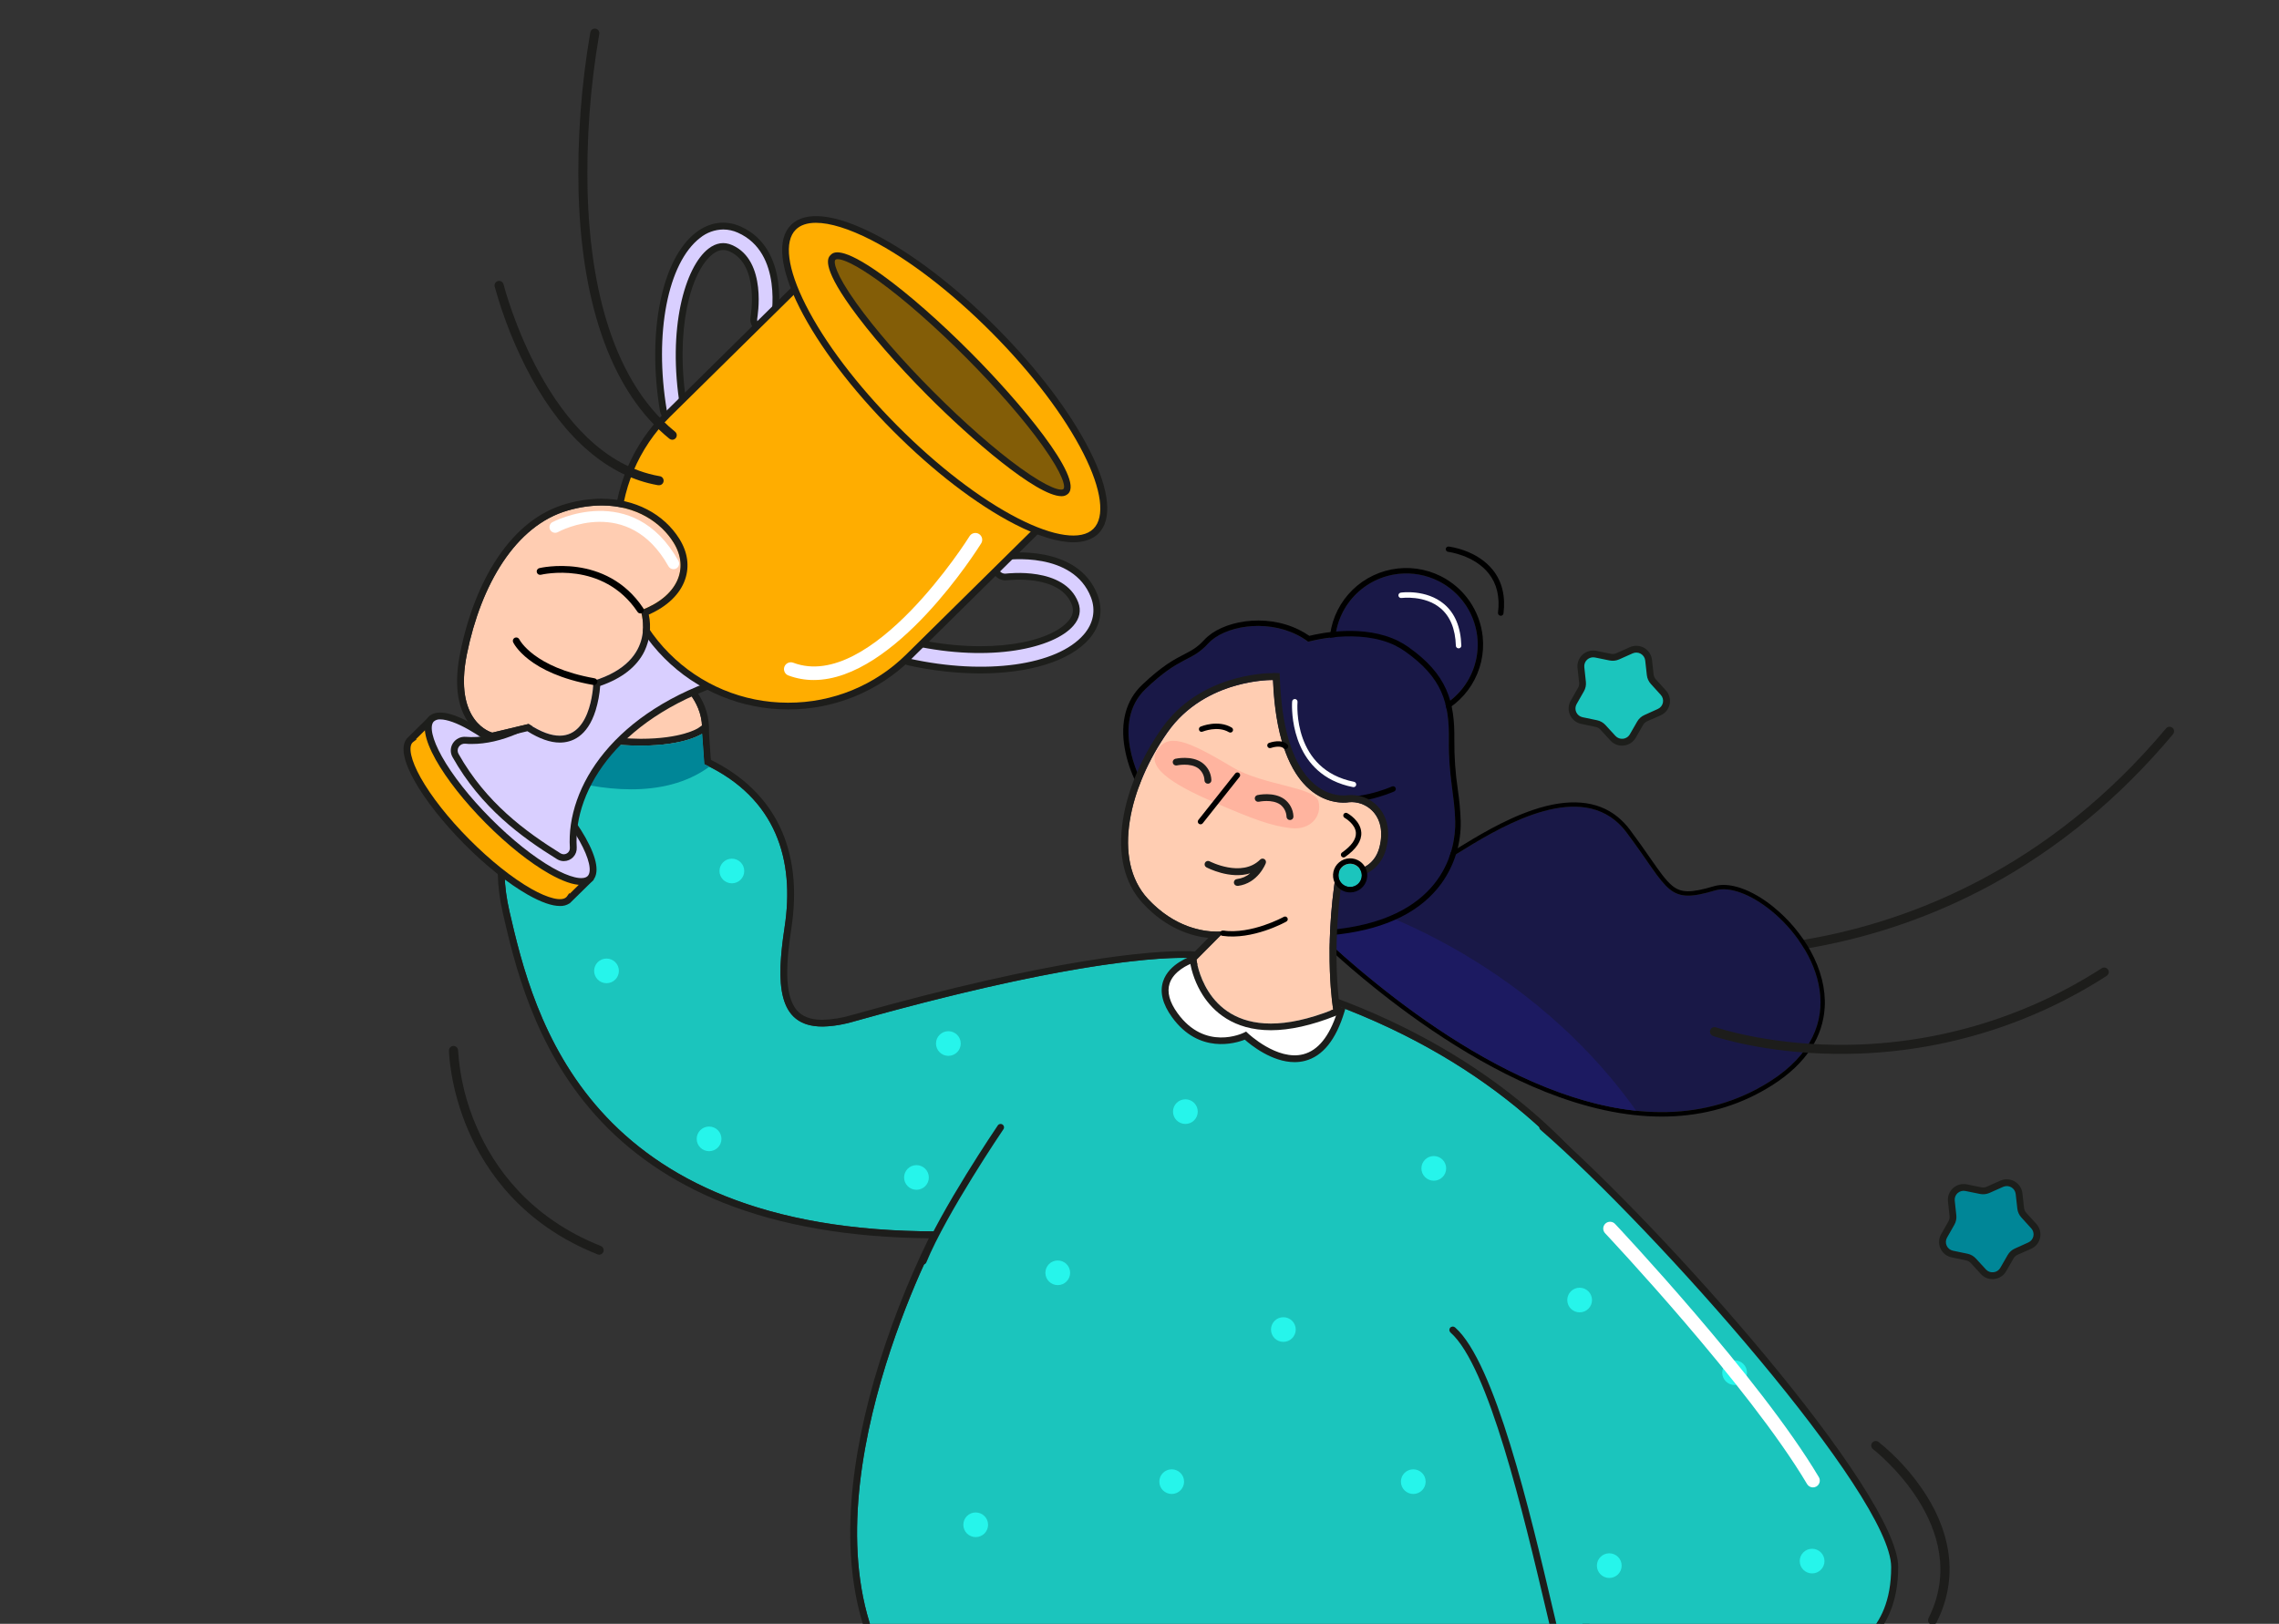 <svg width="275" height="196" viewBox="0 0 275 196" fill="none" xmlns="http://www.w3.org/2000/svg">
<rect x="0" y="0" width="275" height="196" fill="#333333" stroke="none"/>
<g clip-path="url(#clip0_11140_1675)">
<path d="M205.926 115.511C200.294 115.511 196.765 114.829 196.71 114.818C196.637 114.806 196.567 114.78 196.504 114.741C196.441 114.702 196.387 114.65 196.345 114.59C196.303 114.529 196.273 114.461 196.258 114.389C196.243 114.316 196.242 114.242 196.257 114.169C196.271 114.097 196.3 114.028 196.342 113.967C196.384 113.906 196.437 113.854 196.5 113.815C196.562 113.775 196.632 113.748 196.705 113.736C196.778 113.724 196.853 113.726 196.925 113.744C197.016 113.763 206.261 115.538 218.773 113.239C230.304 111.121 247.057 105.006 261.382 87.903C261.477 87.797 261.61 87.732 261.752 87.722C261.894 87.712 262.034 87.757 262.143 87.848C262.253 87.939 262.323 88.068 262.338 88.209C262.353 88.35 262.313 88.492 262.226 88.604C255.805 96.276 248.363 102.425 240.116 106.888C233.491 110.466 226.338 112.977 218.925 114.327C214.636 115.111 210.286 115.507 205.926 115.511Z" fill="#1D1D1B"/>
<path d="M82.226 82.674C82.226 82.674 84.976 84.866 84.701 88.428C84.426 91.99 72.326 90.072 72.326 90.072L82.226 82.674Z" fill="#FFCDB2"/>
<path d="M82.226 82.674C82.226 82.674 84.976 84.866 84.701 88.428C84.569 90.143 81.695 90.587 78.75 90.587C76.599 90.562 74.453 90.39 72.326 90.072L82.226 82.674ZM82.242 81.636L81.731 82.017L71.831 89.415L70.272 90.579L72.197 90.883C74.366 91.21 76.556 91.386 78.75 91.409C80.37 91.409 85.297 91.409 85.523 88.491C85.828 84.54 82.867 82.132 82.74 82.033L82.242 81.636Z" fill="#1D1D1B"/>
<path d="M67.743 88.861L67.353 93.618C67.353 93.618 58.553 97.404 61.482 110.033C64.41 122.662 70.727 148.804 113.418 148.629C113.418 148.629 96.784 179.717 106.425 199.672C130.949 211.136 157.212 217.849 185.212 219.811C185.212 219.811 192.032 196.811 192.087 185.835C192.142 174.859 204.086 183.643 205.034 175.541C205.983 167.439 199.237 135.419 160.737 121.171C160.737 121.171 152.014 127.566 144.512 115.691C144.512 115.691 134.887 114.321 103.067 123.284C93.835 125.884 93.442 119.965 94.677 111.899C95.912 103.832 93.698 96.33 84.989 92.242L84.728 88.56C84.728 88.56 80.52 91.596 67.743 88.861Z" fill="#1BC5BD"/>
<path d="M84.728 88.56L84.99 92.242C93.699 96.33 95.907 103.833 94.678 111.899C93.649 118.656 93.751 123.906 99.237 123.906C100.537 123.874 101.825 123.664 103.068 123.284C127.441 116.434 138.79 115.612 142.77 115.612C143.352 115.601 143.934 115.626 144.513 115.686C148.124 121.404 152.018 122.887 155.087 122.887C157.098 122.872 159.062 122.274 160.738 121.166C199.238 135.414 205.984 167.447 205.035 175.536C204.086 183.624 192.143 174.853 192.088 185.83C192.033 196.806 185.213 219.806 185.213 219.806C157.194 217.891 130.932 211.18 106.426 199.672C96.784 179.717 113.419 148.629 113.419 148.629H112.993C70.689 148.629 64.389 122.618 61.483 110.033C58.565 97.404 67.354 93.618 67.354 93.618L67.744 88.861C71.713 89.711 74.85 90.004 77.295 90.004C82.726 90.004 84.72 88.56 84.72 88.56H84.728ZM85.438 87.025L84.25 87.88C84.181 87.927 82.242 89.174 77.295 89.174C74.138 89.125 70.996 88.748 67.918 88.05L66.999 87.853L66.922 88.787L66.57 93.086C65.025 93.962 63.689 95.162 62.654 96.602C60.883 99.043 59.101 103.389 60.677 110.211C62.052 116.209 64.384 126.251 71.85 134.597C75.901 139.137 81.073 142.68 87.201 145.146C94.141 147.925 102.51 149.374 112.08 149.462C109.413 154.929 107.216 160.612 105.513 166.45C103.78 172.478 102.809 178.13 102.625 183.257C102.397 189.718 103.425 195.365 105.683 200.037L105.81 200.311L106.085 200.437C118.371 206.178 131.168 210.764 144.31 214.137C157.699 217.538 171.372 219.712 185.158 220.631L185.818 220.677L186.005 220.044C186.28 219.102 192.858 196.809 192.913 185.838C192.938 180.701 195.611 180.561 198.996 180.385C201.82 180.237 205.338 180.057 205.855 175.637C206.355 171.36 204.782 161.068 198.391 150.248C194.727 144.076 190.056 138.555 184.57 133.912C177.948 128.276 170.025 123.728 161.024 120.399L160.609 120.242L160.249 120.516C158.713 121.518 156.922 122.06 155.087 122.078C151.391 122.078 148.069 119.785 145.212 115.261L145.008 114.941L144.629 114.886C144.011 114.819 143.39 114.792 142.77 114.804C138.983 114.804 127.515 115.552 102.842 122.503C101.673 122.859 100.46 123.057 99.237 123.092C97.832 123.092 96.826 122.714 96.157 121.941C94.529 120.056 94.909 115.872 95.495 112.031C96.933 102.586 93.57 95.571 85.779 91.716L85.55 88.508L85.446 87.034L85.438 87.025Z" fill="#1D1D1B"/>
<path d="M85.603 92.538C85.402 92.436 85.198 92.332 84.989 92.236L84.728 88.554C84.728 88.554 80.521 91.59 67.744 88.855L67.354 93.612C67.354 93.612 67.216 93.669 66.982 93.798C72.15 95.338 80.053 96.609 85.603 92.538Z" fill="#008697"/>
<path d="M186.145 136.061C200.61 148.623 228.61 180.416 228.613 189.156C228.616 197.897 222.549 199.475 222.549 199.475L223.872 205.974L202.675 215.29L200.841 211.208C200.841 211.208 191.807 211.663 189.398 203.93C186.989 196.198 181.605 166.072 175.299 160.529" fill="#1BC5BD"/>
<path d="M202.676 215.704C202.597 215.704 202.519 215.681 202.452 215.638C202.386 215.595 202.332 215.534 202.299 215.463L200.578 211.627C198.986 211.627 191.228 211.207 189.003 204.053C188.384 202.064 187.559 198.573 186.602 194.502C183.822 182.72 179.623 164.879 175.028 160.838C174.987 160.802 174.954 160.758 174.93 160.71C174.906 160.661 174.893 160.608 174.889 160.554C174.886 160.5 174.894 160.446 174.912 160.395C174.929 160.343 174.957 160.296 174.993 160.256C175.029 160.215 175.073 160.182 175.122 160.159C175.171 160.135 175.224 160.121 175.278 160.118C175.333 160.115 175.387 160.122 175.438 160.14C175.49 160.158 175.537 160.185 175.578 160.221C180.371 164.436 184.609 182.415 187.403 194.315C188.354 198.357 189.179 201.85 189.79 203.809C192.075 211.142 200.465 210.818 200.82 210.802C200.903 210.797 200.985 210.818 201.055 210.861C201.126 210.904 201.182 210.968 201.216 211.043L202.88 214.742L223.403 205.716L222.146 199.546C222.125 199.443 222.144 199.336 222.2 199.247C222.256 199.158 222.344 199.093 222.446 199.066C222.68 199.003 228.221 197.439 228.202 189.145C228.202 180.536 199.811 148.461 185.874 136.359C185.791 136.286 185.741 136.184 185.734 136.074C185.728 135.965 185.765 135.857 185.838 135.775C185.911 135.693 186.013 135.643 186.123 135.637C186.233 135.63 186.341 135.667 186.424 135.74C200.82 148.242 229.032 180.169 229.049 189.145C229.049 196.817 224.412 199.201 223.048 199.732L224.299 205.878C224.318 205.97 224.305 206.065 224.262 206.148C224.219 206.232 224.149 206.298 224.063 206.336L202.86 215.652C202.803 215.682 202.741 215.7 202.676 215.704Z" fill="#1D1D1B"/>
<path d="M168.45 98.717C168.45 98.717 171.043 105.986 175.891 102.997C180.739 100.007 191.052 93.511 196.266 100.476C201.48 107.441 201.089 109.244 206.972 107.477C212.854 105.709 228.103 121.292 213.591 130.517C189.809 145.642 156.201 109.723 156.201 109.723L159.776 104.367L168.45 98.717Z" fill="#191847"/>
<path d="M213.675 109.882C219.29 114.417 223.789 124.034 213.592 130.517C197.859 140.523 177.826 128.191 166.067 118.694C162.592 115.913 159.296 112.917 156.2 109.723L159.775 104.366L168.448 98.717C168.448 98.717 169.383 101.333 171.176 102.78C172.372 103.747 173.951 104.194 175.89 102.996C180.331 100.256 189.365 94.571 194.865 99.004C195.393 99.434 195.865 99.928 196.27 100.476C198.94 104.038 200.142 106.257 201.467 107.326C202.73 108.345 204.107 108.331 206.967 107.474C208.716 106.95 211.293 107.961 213.669 109.879L213.675 109.882ZM214.002 109.471C211.37 107.345 208.686 106.41 206.816 106.969C204.044 107.791 202.87 107.791 201.792 106.915C201.008 106.282 200.213 105.136 199.111 103.55C198.434 102.574 197.664 101.47 196.685 100.161C196.253 99.579 195.751 99.052 195.189 98.593C192.714 96.585 189.257 96.305 184.951 97.771C181.439 98.958 178.04 101.059 175.793 102.443L175.609 102.558C174.127 103.47 172.785 103.413 171.506 102.38C169.856 101.04 168.954 98.571 168.943 98.544C168.91 98.453 168.853 98.373 168.778 98.311C168.73 98.272 168.675 98.242 168.616 98.223C168.54 98.198 168.459 98.19 168.38 98.2C168.3 98.21 168.224 98.238 168.157 98.281L159.5 103.928C159.44 103.967 159.388 104.017 159.348 104.076L155.773 109.433C155.708 109.531 155.678 109.649 155.687 109.766C155.697 109.884 155.745 109.995 155.826 110.082C158.937 113.295 162.245 116.312 165.731 119.116C171.096 123.448 179.344 129.273 188.16 132.424C198.112 135.986 206.764 135.496 213.873 130.972C215.927 129.668 217.508 128.163 218.567 126.503C219.526 125.026 220.083 123.327 220.184 121.571C220.308 119.379 219.714 117.023 218.468 114.767C217.328 112.741 215.813 110.946 214.005 109.479L214.002 109.471Z" fill="black"/>
<path d="M197.435 134.068C182.86 113.612 160.884 108.312 160.884 108.312C159.681 109.149 158.687 110.251 157.98 111.532C163.431 116.853 180.547 132.309 197.435 134.068Z" fill="#1C1A61"/>
<path d="M169.694 86.384C174.452 86.384 178.31 82.54 178.31 77.799C178.31 73.058 174.452 69.215 169.694 69.215C164.936 69.215 161.078 73.058 161.078 77.799C161.078 82.54 164.936 86.384 169.694 86.384Z" fill="#191847"/>
<path d="M173.545 70.12C175.401 71.043 176.86 72.602 177.654 74.511C178.449 76.42 178.526 78.55 177.871 80.511C177.216 82.472 175.873 84.132 174.089 85.185C172.305 86.239 170.199 86.616 168.158 86.247C166.117 85.878 164.279 84.788 162.98 83.177C161.681 81.566 161.008 79.542 161.087 77.477C161.165 75.412 161.988 73.444 163.405 71.935C164.822 70.426 166.738 69.477 168.801 69.262C170.432 69.092 172.078 69.389 173.545 70.12ZM173.839 69.536C171.999 68.619 169.904 68.338 167.885 68.738C165.867 69.137 164.039 70.195 162.69 71.744C161.342 73.292 160.548 75.244 160.436 77.292C160.323 79.339 160.898 81.366 162.068 83.052C163.239 84.738 164.94 85.989 166.903 86.606C168.865 87.223 170.978 87.171 172.908 86.46C174.838 85.749 176.476 84.418 177.563 82.677C178.65 80.935 179.125 78.883 178.913 76.844C178.752 75.299 178.202 73.82 177.316 72.543C176.429 71.265 175.233 70.231 173.839 69.536Z" fill="black"/>
<path d="M137.688 94.227C137.688 94.227 133.935 87.264 138.238 83.157C142.542 79.05 143.681 79.976 145.801 77.663C147.921 75.351 153.861 74.474 157.851 77.469C157.851 77.469 164.988 75.419 169.522 78.611C174.057 81.803 174.899 84.853 174.838 89.297C174.778 93.742 175.542 96.024 175.605 99.161C175.669 102.299 174.409 110.543 161.594 112.127C148.779 113.711 137.688 94.227 137.688 94.227Z" fill="#191847"/>
<path d="M168.436 77.959C168.811 78.147 169.172 78.362 169.516 78.603C174.048 81.792 174.893 84.845 174.832 89.289C174.772 93.733 175.536 96.016 175.599 99.153C175.663 102.29 174.403 110.535 161.588 112.119C158.739 112.472 155.973 111.782 153.396 110.497C144.389 106 137.688 94.224 137.688 94.224C137.688 94.224 133.934 87.261 138.238 83.154C142.541 79.047 143.68 79.973 145.8 77.66C147.689 75.603 152.612 74.679 156.484 76.611C156.968 76.85 157.428 77.134 157.859 77.458C157.859 77.458 163.948 75.71 168.449 77.956L168.436 77.959ZM168.741 77.375C164.616 75.309 159.333 76.414 157.994 76.748C157.608 76.48 157.202 76.24 156.781 76.03C152.59 73.939 147.382 74.981 145.325 77.222C144.458 78.165 143.801 78.504 142.891 78.976C141.711 79.584 140.242 80.346 137.792 82.683C135.867 84.521 135.155 87.168 135.719 90.341C135.983 91.798 136.457 93.209 137.127 94.531V94.544C138.479 96.828 139.993 99.012 141.659 101.079C144.255 104.329 148.35 108.702 153.107 111.077C156.036 112.538 158.918 113.108 161.673 112.765C167.388 112.058 171.521 109.981 173.96 106.595C175.508 104.419 176.314 101.806 176.259 99.139C176.217 97.863 176.101 96.591 175.913 95.328C175.616 93.332 175.475 91.317 175.492 89.3C175.553 84.721 174.667 81.414 169.899 78.066C169.528 77.806 169.138 77.574 168.733 77.373L168.741 77.375Z" fill="black"/>
<path d="M159.608 96.335L159.635 96.349C163.21 97.752 168.034 95.612 168.237 95.527C168.316 95.491 168.378 95.424 168.408 95.343C168.438 95.262 168.435 95.171 168.398 95.093C168.362 95.014 168.295 94.953 168.214 94.923C168.132 94.892 168.041 94.896 167.962 94.932C167.916 94.954 163.191 97.05 159.869 95.754C159.79 95.718 159.7 95.714 159.619 95.744C159.537 95.774 159.471 95.835 159.435 95.913C159.398 95.992 159.394 96.082 159.424 96.163C159.454 96.244 159.515 96.31 159.594 96.346L159.608 96.335Z" fill="black"/>
<path d="M143.913 115.801C143.913 115.801 138.188 117.609 141.763 122.541C145.338 127.473 150.288 125.007 150.288 125.007C150.288 125.007 158.538 132.953 161.838 121.993L143.913 115.801Z" fill="white"/>
<path d="M156.215 128.202C153.484 128.202 150.935 126.136 150.206 125.49C149.087 125.931 144.682 127.271 141.428 122.783C140.284 121.202 139.921 119.738 140.35 118.44C141.063 116.292 143.678 115.445 143.788 115.409L143.92 115.368L162.345 121.733L162.232 122.111C161.215 125.492 159.614 127.487 157.477 128.043C157.065 128.15 156.641 128.203 156.215 128.202ZM150.366 124.512L150.575 124.712C150.611 124.744 154.117 128.074 157.274 127.249C159.037 126.788 160.398 125.109 161.327 122.251L143.914 116.237C143.428 116.42 141.632 117.188 141.134 118.703C140.793 119.738 141.118 120.95 142.099 122.303C145.419 126.884 149.915 124.736 150.105 124.643L150.366 124.512Z" fill="#1D1D1B"/>
<path d="M160.786 94.182C161.571 94.565 162.403 94.842 163.261 95.004C163.303 95.013 163.347 95.013 163.389 95.005C163.431 94.997 163.471 94.98 163.506 94.957C163.542 94.933 163.572 94.902 163.596 94.867C163.62 94.831 163.636 94.791 163.644 94.749C163.661 94.665 163.643 94.577 163.595 94.505C163.547 94.433 163.473 94.383 163.388 94.365C155.996 92.894 156.543 85.049 156.568 84.724C156.575 84.638 156.547 84.553 156.491 84.487C156.435 84.422 156.356 84.381 156.27 84.374C156.184 84.367 156.098 84.395 156.033 84.45C155.967 84.506 155.926 84.586 155.919 84.671C155.905 84.737 155.424 91.491 160.786 94.182Z" fill="white"/>
<path d="M180.951 74.29C180.985 74.306 181.021 74.317 181.058 74.323C181.143 74.334 181.228 74.311 181.296 74.26C181.364 74.209 181.409 74.133 181.421 74.049C181.68 71.969 181.256 70.213 180.162 68.826C178.237 66.39 174.956 65.988 174.816 65.971C174.732 65.961 174.647 65.984 174.58 66.035C174.512 66.086 174.468 66.162 174.456 66.245C174.445 66.329 174.468 66.414 174.52 66.481C174.571 66.549 174.647 66.594 174.731 66.607C174.761 66.607 177.888 66.999 179.642 69.224C180.621 70.465 180.998 72.059 180.761 73.956C180.753 74.024 180.767 74.093 180.802 74.153C180.836 74.213 180.888 74.261 180.951 74.29Z" fill="black"/>
<path d="M175.86 78.219C175.911 78.245 175.967 78.258 176.024 78.255C176.081 78.252 176.136 78.235 176.184 78.204C176.232 78.174 176.271 78.131 176.297 78.081C176.323 78.031 176.336 77.975 176.333 77.918C176.267 75.698 175.563 74.011 174.243 72.904C172.104 71.112 169.15 71.509 169.018 71.534C168.933 71.547 168.856 71.594 168.805 71.663C168.754 71.732 168.731 71.818 168.743 71.904C168.749 71.946 168.764 71.986 168.786 72.023C168.807 72.059 168.836 72.091 168.871 72.117C168.905 72.142 168.944 72.161 168.985 72.171C169.027 72.182 169.07 72.184 169.112 72.178C169.139 72.178 171.909 71.808 173.82 73.413C174.991 74.397 175.613 75.92 175.676 77.948C175.679 78.006 175.698 78.061 175.73 78.109C175.763 78.157 175.808 78.195 175.86 78.219Z" fill="white"/>
<path d="M147.806 112.384L144.377 115.829C144.377 115.829 145.752 127.885 160.877 121.857C160.877 121.857 159.664 114.933 161.259 105.088C161.259 105.088 165.549 105.951 166.484 102.194C167.419 98.438 164.85 96.61 162.771 96.827C162.771 96.827 154.285 98.493 153.619 82.083C153.619 82.083 145.463 81.885 140.89 88.385C136.316 94.884 134.094 103.729 138.53 108.505C142.966 113.28 147.806 112.384 147.806 112.384Z" fill="#FFCDB2"/>
<path d="M153.525 82.082H153.604C154.154 95.722 160.116 96.878 162.11 96.878C162.327 96.881 162.543 96.866 162.756 96.832C162.866 96.832 162.979 96.815 163.089 96.815C165.094 96.815 167.341 98.643 166.469 102.2C165.839 104.775 163.625 105.181 162.294 105.181C161.947 105.183 161.6 105.154 161.258 105.093C159.663 114.932 160.875 121.856 160.875 121.856C157.85 123.062 155.375 123.544 153.351 123.544C145.255 123.544 144.375 115.828 144.375 115.828L147.805 112.384C147.488 112.43 147.168 112.451 146.848 112.447C145.214 112.447 141.755 111.976 138.515 108.496C134.079 103.723 136.315 94.862 140.875 88.374C145.181 82.26 152.672 82.072 153.525 82.072V82.082ZM153.525 81.249C152.639 81.249 144.747 81.436 140.201 87.891C137.748 91.371 136.076 95.289 135.504 98.939C134.838 103.139 135.672 106.633 137.91 109.041C140.773 112.121 143.806 113.001 145.814 113.206L143.79 115.239L143.515 115.513L143.559 115.905C143.786 117.4 144.323 118.833 145.134 120.111C146.369 122.045 148.797 124.35 153.354 124.35C155.642 124.35 158.277 123.763 161.183 122.604L161.805 122.355L161.692 121.697C161.678 121.632 160.592 115.141 161.967 105.972C162.074 105.972 162.187 105.972 162.308 105.972C164.91 105.972 166.722 104.657 167.283 102.364C167.863 99.994 167.184 98.476 166.507 97.621C166.102 97.107 165.585 96.692 164.995 96.404C164.406 96.118 163.759 95.967 163.103 95.963C162.965 95.963 162.828 95.963 162.685 95.982H162.649H162.611C162.45 96.006 162.287 96.017 162.124 96.015C161.244 96.015 159.528 95.755 157.944 94.007C155.848 91.7 154.671 87.664 154.443 82.014L154.41 81.247L153.637 81.228L153.525 81.249Z" fill="#1D1D1B"/>
<path d="M147.402 112.927C147.433 112.943 147.466 112.954 147.501 112.959C151.139 113.48 155.041 111.34 155.201 111.247C155.242 111.228 155.278 111.201 155.308 111.167C155.338 111.134 155.361 111.094 155.375 111.052C155.389 111.009 155.394 110.964 155.389 110.919C155.385 110.874 155.371 110.831 155.349 110.792C155.327 110.752 155.297 110.718 155.261 110.691C155.225 110.664 155.184 110.645 155.14 110.634C155.096 110.624 155.05 110.622 155.006 110.63C154.962 110.638 154.919 110.655 154.882 110.68C154.843 110.702 151.007 112.803 147.589 112.324C147.512 112.311 147.432 112.326 147.366 112.367C147.299 112.408 147.249 112.471 147.226 112.546C147.202 112.62 147.207 112.701 147.238 112.772C147.269 112.844 147.326 112.901 147.396 112.935L147.402 112.927Z" fill="black"/>
<path d="M161.975 103.46C162.028 103.487 162.087 103.498 162.147 103.494C162.206 103.49 162.262 103.469 162.311 103.435C163.664 102.482 164.321 101.49 164.263 100.487C164.181 99.043 162.638 98.183 162.572 98.147C162.534 98.126 162.493 98.113 162.45 98.108C162.407 98.103 162.364 98.106 162.322 98.118C162.281 98.13 162.242 98.15 162.208 98.177C162.175 98.205 162.147 98.238 162.127 98.276C162.086 98.352 162.077 98.44 162.101 98.523C162.125 98.605 162.181 98.675 162.256 98.717C162.278 98.731 163.551 99.446 163.612 100.526C163.653 101.29 163.089 102.09 161.934 102.904C161.889 102.936 161.854 102.98 161.831 103.029C161.808 103.079 161.798 103.134 161.802 103.189C161.806 103.244 161.824 103.297 161.854 103.343C161.885 103.389 161.926 103.426 161.975 103.452V103.46Z" fill="black"/>
<path d="M148.691 92.585C152.499 94.856 158.651 94.95 159.099 96.733C159.548 98.517 158.153 100.232 155.761 99.958C153.368 99.684 151.185 98.862 146.788 96.966C142.39 95.07 138.224 92.886 139.566 90.664C140.908 88.442 143.092 89.25 148.691 92.585Z" fill="#FFB49F"/>
<path d="M144.846 88.305C144.889 88.326 144.936 88.337 144.984 88.337C145.031 88.337 145.078 88.326 145.121 88.305C145.14 88.305 146.928 87.56 148.295 88.379C148.369 88.422 148.458 88.435 148.542 88.414C148.626 88.393 148.698 88.34 148.743 88.267C148.787 88.192 148.8 88.104 148.779 88.02C148.758 87.936 148.704 87.864 148.63 87.82C146.98 86.836 144.953 87.669 144.868 87.705C144.828 87.721 144.792 87.746 144.762 87.776C144.732 87.806 144.708 87.843 144.692 87.882C144.675 87.922 144.667 87.965 144.668 88.008C144.669 88.051 144.678 88.093 144.695 88.132C144.721 88.207 144.775 88.269 144.846 88.305Z" fill="black"/>
<path d="M144.725 99.464C144.792 99.497 144.869 99.506 144.942 99.489C145.015 99.473 145.08 99.432 145.127 99.374L149.576 93.765C149.63 93.696 149.654 93.608 149.643 93.521C149.632 93.434 149.587 93.355 149.517 93.301C149.447 93.247 149.359 93.223 149.272 93.234C149.184 93.245 149.105 93.29 149.051 93.36L144.604 98.969C144.55 99.036 144.526 99.122 144.535 99.208C144.545 99.294 144.589 99.372 144.656 99.426L144.725 99.464Z" fill="black"/>
<path d="M162.917 107.066C163.696 107.066 164.327 106.437 164.327 105.661C164.327 104.884 163.696 104.255 162.917 104.255C162.137 104.255 161.506 104.884 161.506 105.661C161.506 106.437 162.137 107.066 162.917 107.066Z" fill="#1BC5BD"/>
<path d="M163.549 104.403C163.852 104.554 164.089 104.81 164.218 105.122C164.347 105.434 164.358 105.782 164.251 106.102C164.143 106.422 163.923 106.693 163.631 106.864C163.339 107.036 162.995 107.096 162.661 107.035C162.328 106.974 162.028 106.796 161.817 106.532C161.605 106.269 161.496 105.938 161.509 105.6C161.522 105.263 161.657 104.942 161.889 104.696C162.121 104.45 162.434 104.295 162.771 104.26C163.039 104.233 163.309 104.282 163.549 104.403ZM163.841 103.819C163.431 103.615 162.964 103.552 162.514 103.641C162.065 103.73 161.657 103.966 161.357 104.311C161.056 104.656 160.88 105.091 160.855 105.547C160.83 106.003 160.958 106.454 161.218 106.83C161.479 107.206 161.858 107.484 162.296 107.622C162.733 107.759 163.204 107.748 163.634 107.589C164.064 107.431 164.428 107.134 164.671 106.746C164.913 106.358 165.018 105.901 164.971 105.447C164.936 105.102 164.814 104.772 164.616 104.488C164.419 104.203 164.152 103.973 163.841 103.819Z" fill="black"/>
<path d="M153.097 90.267C153.136 90.287 153.179 90.298 153.223 90.301C153.267 90.303 153.311 90.296 153.352 90.281C153.641 90.179 154.54 89.963 154.884 90.322C154.914 90.353 154.95 90.377 154.989 90.394C155.029 90.411 155.071 90.42 155.114 90.421C155.157 90.421 155.2 90.414 155.24 90.398C155.28 90.382 155.317 90.358 155.348 90.329C155.378 90.299 155.403 90.263 155.42 90.224C155.437 90.184 155.446 90.142 155.447 90.099C155.448 90.056 155.44 90.014 155.424 89.974C155.408 89.934 155.384 89.898 155.354 89.867C154.656 89.149 153.284 89.612 153.13 89.67C153.07 89.692 153.018 89.731 152.98 89.782C152.942 89.833 152.92 89.894 152.917 89.957C152.913 90.021 152.928 90.084 152.96 90.139C152.992 90.194 153.04 90.239 153.097 90.267Z" fill="black"/>
<path d="M149.327 106.924C149.217 106.93 149.11 106.894 149.027 106.822C148.945 106.749 148.895 106.648 148.888 106.539C148.881 106.43 148.918 106.322 148.99 106.24C149.063 106.158 149.165 106.108 149.274 106.102C149.858 106.029 150.407 105.789 150.856 105.411C148.414 106.17 145.699 104.756 145.556 104.679C145.465 104.626 145.397 104.538 145.369 104.436C145.34 104.334 145.352 104.224 145.403 104.131C145.453 104.037 145.538 103.967 145.64 103.934C145.741 103.902 145.851 103.91 145.947 103.956C145.985 103.975 149.833 105.973 152.06 103.753C152.127 103.688 152.214 103.647 152.308 103.637C152.401 103.627 152.495 103.65 152.574 103.701C152.653 103.751 152.712 103.827 152.742 103.916C152.771 104.005 152.769 104.101 152.737 104.189C152.701 104.288 151.796 106.617 149.379 106.929L149.327 106.924Z" fill="#1D1D1B"/>
<path d="M145.751 94.593C145.648 94.594 145.549 94.556 145.473 94.487C145.397 94.418 145.35 94.323 145.341 94.221C145.335 93.934 145.264 93.652 145.135 93.395C145.005 93.139 144.82 92.915 144.593 92.738C143.619 92.034 142.008 92.388 141.991 92.39C141.887 92.409 141.78 92.386 141.692 92.328C141.604 92.27 141.542 92.18 141.518 92.077C141.495 91.975 141.511 91.867 141.565 91.776C141.619 91.686 141.706 91.619 141.807 91.59C141.89 91.571 143.793 91.146 145.074 92.073C145.401 92.314 145.669 92.626 145.86 92.984C146.05 93.343 146.157 93.739 146.174 94.144C146.179 94.198 146.174 94.252 146.158 94.303C146.142 94.355 146.116 94.403 146.082 94.444C146.047 94.486 146.005 94.52 145.957 94.545C145.909 94.57 145.857 94.586 145.803 94.591L145.751 94.593Z" fill="#1D1D1B"/>
<path d="M155.651 98.977C155.548 98.978 155.449 98.939 155.373 98.87C155.297 98.801 155.25 98.706 155.241 98.604C155.235 98.317 155.165 98.036 155.035 97.779C154.906 97.523 154.721 97.298 154.493 97.122C153.52 96.418 151.908 96.771 151.892 96.774C151.788 96.792 151.681 96.77 151.593 96.712C151.505 96.653 151.442 96.564 151.419 96.461C151.395 96.359 151.412 96.251 151.466 96.16C151.519 96.07 151.606 96.003 151.708 95.974C151.79 95.955 153.693 95.53 154.975 96.456C155.301 96.698 155.57 97.009 155.76 97.368C155.95 97.726 156.058 98.123 156.075 98.528C156.08 98.581 156.074 98.636 156.059 98.687C156.043 98.739 156.017 98.787 155.982 98.828C155.948 98.87 155.905 98.904 155.857 98.929C155.81 98.954 155.757 98.969 155.703 98.974L155.651 98.977Z" fill="#1D1D1B"/>
<path d="M88.312 106.619C89.136 106.619 89.805 105.953 89.805 105.131C89.805 104.31 89.136 103.644 88.312 103.644C87.487 103.644 86.818 104.31 86.818 105.131C86.818 105.953 87.487 106.619 88.312 106.619Z" fill="#26F5EB"/>
<path d="M73.187 118.675C74.011 118.675 74.68 118.009 74.68 117.187C74.68 116.365 74.011 115.699 73.187 115.699C72.362 115.699 71.693 116.365 71.693 117.187C71.693 118.009 72.362 118.675 73.187 118.675Z" fill="#26F5EB"/>
<path d="M85.562 138.951C86.386 138.951 87.055 138.285 87.055 137.463C87.055 136.642 86.386 135.976 85.562 135.976C84.737 135.976 84.068 136.642 84.068 137.463C84.068 138.285 84.737 138.951 85.562 138.951Z" fill="#26F5EB"/>
<path d="M114.437 127.443C115.261 127.443 115.93 126.777 115.93 125.956C115.93 125.134 115.261 124.468 114.437 124.468C113.612 124.468 112.943 125.134 112.943 125.956C112.943 126.777 113.612 127.443 114.437 127.443Z" fill="#26F5EB"/>
<path d="M110.587 143.609C111.412 143.609 112.08 142.943 112.08 142.122C112.08 141.3 111.412 140.634 110.587 140.634C109.762 140.634 109.094 141.3 109.094 142.122C109.094 142.943 109.762 143.609 110.587 143.609Z" fill="#26F5EB"/>
<path d="M143.036 135.663C143.861 135.663 144.529 134.997 144.529 134.175C144.529 133.354 143.861 132.688 143.036 132.688C142.212 132.688 141.543 133.354 141.543 134.175C141.543 134.997 142.212 135.663 143.036 135.663Z" fill="#26F5EB"/>
<path d="M127.636 155.117C128.461 155.117 129.129 154.451 129.129 153.629C129.129 152.808 128.461 152.142 127.636 152.142C126.811 152.142 126.143 152.808 126.143 153.629C126.143 154.451 126.811 155.117 127.636 155.117Z" fill="#26F5EB"/>
<path d="M154.86 161.967C155.685 161.967 156.354 161.301 156.354 160.479C156.354 159.657 155.685 158.991 154.86 158.991C154.036 158.991 153.367 159.657 153.367 160.479C153.367 161.301 154.036 161.967 154.86 161.967Z" fill="#26F5EB"/>
<path d="M117.735 185.531C118.56 185.531 119.229 184.865 119.229 184.043C119.229 183.222 118.56 182.556 117.735 182.556C116.911 182.556 116.242 183.222 116.242 184.043C116.242 184.865 116.911 185.531 117.735 185.531Z" fill="#26F5EB"/>
<path d="M141.386 180.325C142.211 180.325 142.879 179.659 142.879 178.837C142.879 178.016 142.211 177.35 141.386 177.35C140.561 177.35 139.893 178.016 139.893 178.837C139.893 179.659 140.561 180.325 141.386 180.325Z" fill="#26F5EB"/>
<path d="M170.536 180.325C171.361 180.325 172.029 179.659 172.029 178.837C172.029 178.016 171.361 177.35 170.536 177.35C169.712 177.35 169.043 178.016 169.043 178.837C169.043 179.659 169.712 180.325 170.536 180.325Z" fill="#26F5EB"/>
<path d="M173.011 142.513C173.836 142.513 174.504 141.847 174.504 141.025C174.504 140.203 173.836 139.537 173.011 139.537C172.186 139.537 171.518 140.203 171.518 141.025C171.518 141.847 172.186 142.513 173.011 142.513Z" fill="#26F5EB"/>
<path d="M209.312 167.173C210.136 167.173 210.805 166.507 210.805 165.685C210.805 164.863 210.136 164.197 209.312 164.197C208.487 164.197 207.818 164.863 207.818 165.685C207.818 166.507 208.487 167.173 209.312 167.173Z" fill="#26F5EB"/>
<path d="M190.61 158.405C191.435 158.405 192.104 157.739 192.104 156.918C192.104 156.096 191.435 155.43 190.61 155.43C189.786 155.43 189.117 156.096 189.117 156.918C189.117 157.739 189.786 158.405 190.61 158.405Z" fill="#26F5EB"/>
<path d="M194.187 190.463C195.011 190.463 195.68 189.797 195.68 188.975C195.68 188.153 195.011 187.487 194.187 187.487C193.362 187.487 192.693 188.153 192.693 188.975C192.693 189.797 193.362 190.463 194.187 190.463Z" fill="#26F5EB"/>
<path d="M218.661 189.915C219.486 189.915 220.154 189.249 220.154 188.427C220.154 187.606 219.486 186.939 218.661 186.939C217.837 186.939 217.168 187.606 217.168 188.427C217.168 189.249 217.837 189.915 218.661 189.915Z" fill="#26F5EB"/>
<path d="M111.399 152.634C111.345 152.633 111.292 152.623 111.242 152.604C111.191 152.583 111.144 152.553 111.105 152.514C111.066 152.475 111.034 152.428 111.013 152.377C110.992 152.326 110.982 152.272 110.982 152.216C110.983 152.161 110.995 152.107 111.017 152.056C113.492 146.028 120.317 135.964 120.386 135.863C120.415 135.815 120.453 135.773 120.499 135.741C120.544 135.708 120.596 135.685 120.651 135.673C120.705 135.661 120.762 135.66 120.817 135.67C120.872 135.681 120.924 135.702 120.971 135.734C121.017 135.765 121.057 135.806 121.087 135.853C121.117 135.9 121.138 135.952 121.147 136.008C121.156 136.063 121.153 136.119 121.14 136.173C121.126 136.228 121.102 136.278 121.068 136.323C120.999 136.424 114.231 146.403 111.781 152.368C111.752 152.446 111.699 152.513 111.631 152.56C111.563 152.608 111.482 152.633 111.399 152.634Z" fill="#1D1D1B"/>
<path d="M218.764 179.533C218.621 179.533 218.48 179.496 218.356 179.425C218.231 179.355 218.128 179.253 218.055 179.13C211.034 167.291 193.855 149.043 193.687 148.859C193.611 148.78 193.552 148.688 193.513 148.586C193.473 148.485 193.454 148.377 193.457 148.268C193.46 148.159 193.485 148.052 193.53 147.953C193.574 147.853 193.639 147.764 193.718 147.69C193.798 147.615 193.892 147.557 193.994 147.519C194.096 147.481 194.205 147.464 194.314 147.468C194.424 147.473 194.531 147.498 194.63 147.544C194.729 147.59 194.818 147.655 194.891 147.736C195.065 147.919 212.359 166.296 219.474 178.292C219.585 178.48 219.617 178.704 219.563 178.915C219.509 179.126 219.373 179.307 219.185 179.418C219.058 179.494 218.912 179.534 218.764 179.533Z" fill="white"/>
<path d="M222.2 127.207H221.469C212.699 127.094 206.946 125.127 206.707 125.042C206.569 124.994 206.456 124.894 206.393 124.763C206.329 124.632 206.321 124.481 206.369 124.343C206.417 124.206 206.518 124.093 206.649 124.03C206.781 123.967 206.932 123.959 207.07 124.006C207.128 124.028 212.925 126.009 221.527 126.111C232.902 126.242 244.064 123.026 253.614 116.866C253.736 116.789 253.884 116.763 254.026 116.794C254.167 116.825 254.291 116.911 254.37 117.032C254.448 117.153 254.476 117.301 254.446 117.442C254.416 117.583 254.331 117.707 254.21 117.787C244.675 123.937 233.559 127.208 222.2 127.207Z" fill="#1D1D1B"/>
<path d="M72.326 151.448C72.256 151.449 72.187 151.436 72.122 151.409C62.998 147.801 58.603 141.304 56.524 136.493C54.272 131.287 54.178 126.977 54.176 126.796C54.176 126.651 54.234 126.511 54.337 126.409C54.44 126.306 54.58 126.248 54.726 126.248C54.872 126.248 55.011 126.306 55.115 126.409C55.218 126.511 55.276 126.651 55.276 126.796C55.479 130.011 56.25 133.164 57.553 136.112C59.552 140.721 63.773 146.943 72.529 150.404C72.641 150.456 72.731 150.543 72.787 150.652C72.843 150.761 72.86 150.885 72.837 151.005C72.813 151.125 72.75 151.234 72.658 151.314C72.565 151.394 72.448 151.441 72.326 151.448Z" fill="#1D1D1B"/>
<path d="M233.201 196.11C233.107 196.11 233.015 196.086 232.933 196.041C232.851 195.995 232.783 195.93 232.733 195.851C232.684 195.771 232.656 195.681 232.652 195.588C232.647 195.494 232.667 195.402 232.708 195.318C238.208 184.358 226.108 174.993 225.993 174.9C225.884 174.809 225.814 174.681 225.798 174.54C225.782 174.4 225.821 174.259 225.907 174.147C225.993 174.034 226.119 173.959 226.259 173.937C226.399 173.915 226.542 173.948 226.658 174.028C228.902 175.832 230.838 177.985 232.392 180.404C235.692 185.594 236.146 190.92 233.693 195.806C233.647 195.897 233.577 195.974 233.49 196.028C233.403 196.081 233.303 196.11 233.201 196.11Z" fill="#1D1D1B"/>
<path d="M194.627 89.104L193.422 87.789C193.212 87.555 192.933 87.394 192.625 87.328L190.873 86.964C190.643 86.916 190.428 86.814 190.244 86.667C190.061 86.52 189.916 86.332 189.819 86.119C189.723 85.905 189.678 85.672 189.689 85.438C189.7 85.204 189.767 84.976 189.883 84.772L190.769 83.224C190.922 82.953 190.986 82.64 190.953 82.331L190.76 80.561C190.735 80.328 190.765 80.093 190.849 79.874C190.932 79.656 191.066 79.46 191.24 79.302C191.413 79.145 191.622 79.031 191.848 78.969C192.075 78.907 192.312 78.9 192.542 78.947L194.294 79.303C194.6 79.367 194.919 79.332 195.204 79.204L196.835 78.475C197.049 78.379 197.283 78.335 197.518 78.346C197.752 78.358 197.981 78.424 198.185 78.54C198.389 78.656 198.563 78.818 198.692 79.013C198.821 79.209 198.902 79.432 198.928 79.665L199.126 81.435C199.164 81.741 199.296 82.027 199.503 82.257L200.704 83.577C200.862 83.751 200.976 83.959 201.037 84.184C201.099 84.41 201.106 84.647 201.058 84.875C201.01 85.104 200.909 85.319 200.763 85.501C200.616 85.683 200.428 85.829 200.215 85.925L198.587 86.663C198.301 86.791 198.064 87.006 197.908 87.276L197.025 88.844C196.908 89.047 196.745 89.22 196.548 89.349C196.351 89.477 196.126 89.557 195.892 89.583C195.659 89.608 195.422 89.578 195.202 89.495C194.982 89.412 194.785 89.278 194.627 89.104Z" fill="#1BC5BD"/>
<path d="M195.722 90C195.459 90 195.199 89.945 194.958 89.839C194.718 89.733 194.502 89.578 194.325 89.383L193.118 88.065C192.966 87.899 192.765 87.785 192.543 87.739L190.794 87.372C190.501 87.311 190.226 87.182 189.993 86.995C189.759 86.808 189.573 86.569 189.45 86.296C189.326 86.024 189.269 85.727 189.283 85.429C189.297 85.13 189.381 84.84 189.529 84.58L190.412 83.032C190.525 82.836 190.572 82.61 190.547 82.385L190.354 80.615C190.323 80.319 190.363 80.02 190.469 79.742C190.576 79.464 190.747 79.215 190.968 79.015C191.189 78.815 191.454 78.669 191.742 78.59C192.03 78.511 192.333 78.501 192.626 78.56L194.378 78.916C194.6 78.963 194.831 78.938 195.038 78.845L196.668 78.116C196.942 77.994 197.24 77.938 197.539 77.952C197.839 77.967 198.13 78.052 198.391 78.199C198.651 78.347 198.872 78.554 199.037 78.804C199.202 79.053 199.305 79.338 199.339 79.634L199.537 81.407C199.564 81.631 199.66 81.84 199.812 82.007L201.013 83.328C201.217 83.549 201.365 83.816 201.445 84.106C201.525 84.395 201.535 84.7 201.474 84.994C201.413 85.288 201.283 85.564 201.094 85.798C200.906 86.032 200.664 86.219 200.389 86.342L198.761 87.054C198.554 87.147 198.382 87.302 198.269 87.498L197.381 89.043C197.232 89.304 197.024 89.525 196.773 89.689C196.522 89.853 196.235 89.955 195.937 89.986C195.866 89.995 195.794 89.999 195.722 90ZM194.933 88.827C195.048 88.952 195.19 89.048 195.349 89.107C195.508 89.167 195.679 89.188 195.847 89.17C196.016 89.151 196.178 89.094 196.32 89.001C196.462 88.909 196.581 88.784 196.666 88.638L197.554 87.093C197.752 86.747 198.056 86.472 198.42 86.309L200.048 85.572C200.203 85.502 200.339 85.397 200.445 85.265C200.551 85.133 200.625 84.978 200.659 84.812C200.693 84.646 200.688 84.475 200.643 84.312C200.598 84.148 200.515 83.998 200.4 83.873L199.201 82.552C198.933 82.258 198.765 81.887 198.72 81.492L198.522 79.722C198.503 79.554 198.445 79.393 198.351 79.251C198.258 79.11 198.132 78.993 197.985 78.909C197.838 78.825 197.672 78.777 197.503 78.769C197.333 78.761 197.164 78.793 197.009 78.862L195.376 79.591C195.011 79.753 194.604 79.797 194.213 79.717L192.461 79.36C192.295 79.326 192.123 79.332 191.96 79.376C191.796 79.42 191.645 79.503 191.52 79.616C191.395 79.73 191.298 79.871 191.238 80.029C191.177 80.187 191.156 80.357 191.174 80.525L191.364 82.298C191.408 82.693 191.325 83.092 191.127 83.438L190.244 84.988C190.161 85.135 190.113 85.3 190.105 85.469C190.097 85.637 190.13 85.806 190.199 85.96C190.269 86.114 190.374 86.249 190.506 86.355C190.638 86.461 190.793 86.534 190.959 86.569L192.711 86.934C193.102 87.015 193.457 87.217 193.726 87.512L194.933 88.827Z" fill="#1D1E1B"/>
<path d="M239.328 153.497L238.124 152.182C237.913 151.949 237.634 151.788 237.326 151.722L235.574 151.358C235.344 151.309 235.129 151.208 234.946 151.061C234.762 150.914 234.617 150.726 234.52 150.512C234.424 150.299 234.379 150.065 234.39 149.831C234.401 149.597 234.468 149.369 234.584 149.166L235.47 147.617C235.623 147.346 235.688 147.034 235.654 146.724L235.461 144.954C235.436 144.722 235.467 144.487 235.55 144.268C235.633 144.049 235.767 143.853 235.941 143.696C236.115 143.539 236.323 143.425 236.549 143.363C236.776 143.301 237.014 143.293 237.243 143.34L238.995 143.697C239.302 143.76 239.62 143.726 239.906 143.598L241.536 142.869C241.75 142.773 241.984 142.729 242.219 142.74C242.454 142.751 242.682 142.817 242.886 142.933C243.09 143.049 243.264 143.212 243.393 143.407C243.522 143.603 243.603 143.826 243.629 144.058L243.827 145.828C243.865 146.134 243.997 146.421 244.204 146.65L245.406 147.971C245.563 148.144 245.677 148.352 245.738 148.578C245.8 148.803 245.807 149.04 245.759 149.269C245.712 149.498 245.61 149.712 245.464 149.895C245.317 150.077 245.13 150.222 244.916 150.319L243.288 151.056C243.002 151.185 242.765 151.399 242.609 151.67L241.726 153.237C241.609 153.441 241.446 153.614 241.249 153.742C241.052 153.871 240.827 153.951 240.594 153.976C240.36 154.002 240.123 153.972 239.903 153.888C239.683 153.805 239.486 153.671 239.328 153.497Z" fill="#008697"/>
<path d="M240.422 154.393C240.158 154.394 239.898 154.339 239.657 154.233C239.417 154.127 239.201 153.971 239.025 153.777L237.817 152.459C237.665 152.293 237.464 152.179 237.243 152.133L235.494 151.766C235.2 151.705 234.926 151.575 234.692 151.388C234.458 151.201 234.272 150.962 234.149 150.69C234.026 150.418 233.969 150.121 233.982 149.822C233.996 149.524 234.081 149.233 234.229 148.974L235.111 147.426C235.224 147.23 235.271 147.003 235.246 146.779L235.054 145.009C235.023 144.713 235.062 144.414 235.169 144.136C235.275 143.857 235.446 143.608 235.667 143.408C235.888 143.208 236.154 143.063 236.442 142.984C236.73 142.905 237.032 142.895 237.325 142.954L239.077 143.31C239.299 143.357 239.53 143.332 239.737 143.239L241.368 142.51C241.641 142.388 241.939 142.332 242.239 142.346C242.538 142.36 242.83 142.445 243.09 142.593C243.35 142.741 243.572 142.948 243.736 143.197C243.901 143.447 244.004 143.731 244.038 144.028L244.236 145.801C244.264 146.024 244.36 146.234 244.511 146.401L245.713 147.721C245.916 147.943 246.064 148.21 246.144 148.499C246.224 148.789 246.234 149.093 246.173 149.387C246.112 149.682 245.982 149.957 245.794 150.192C245.605 150.426 245.363 150.612 245.088 150.735L243.46 151.448C243.253 151.54 243.081 151.696 242.968 151.892L242.08 153.437C241.932 153.697 241.723 153.918 241.472 154.082C241.221 154.246 240.935 154.348 240.636 154.38C240.565 154.388 240.493 154.393 240.422 154.393ZM239.632 153.221C239.745 153.347 239.888 153.444 240.047 153.504C240.206 153.564 240.377 153.584 240.545 153.563C240.716 153.547 240.88 153.491 241.023 153.398C241.167 153.306 241.286 153.18 241.37 153.032L242.259 151.486C242.457 151.14 242.76 150.866 243.125 150.703L244.753 149.966C244.908 149.896 245.044 149.791 245.15 149.659C245.256 149.527 245.329 149.371 245.364 149.206C245.398 149.04 245.393 148.868 245.348 148.705C245.303 148.542 245.219 148.392 245.105 148.267L243.906 146.946C243.638 146.652 243.47 146.281 243.425 145.886L243.227 144.116C243.208 143.948 243.149 143.786 243.056 143.645C242.963 143.504 242.837 143.386 242.69 143.302C242.542 143.219 242.377 143.171 242.208 143.162C242.038 143.154 241.869 143.186 241.714 143.255L240.075 143.984C239.71 144.147 239.303 144.191 238.912 144.11L237.16 143.754C236.994 143.72 236.822 143.725 236.659 143.77C236.495 143.814 236.345 143.896 236.219 144.01C236.094 144.123 235.997 144.265 235.937 144.423C235.877 144.581 235.855 144.751 235.873 144.918L236.063 146.691C236.107 147.087 236.024 147.486 235.826 147.831L234.944 149.382C234.86 149.529 234.812 149.693 234.804 149.862C234.797 150.031 234.829 150.199 234.898 150.353C234.968 150.507 235.073 150.643 235.205 150.749C235.337 150.855 235.493 150.928 235.659 150.963L237.41 151.327C237.801 151.409 238.156 151.611 238.425 151.905L239.632 153.221Z" fill="#1D1E1B"/>
<path d="M81.261 50.561C80.969 50.561 80.686 50.457 80.463 50.268C80.24 50.08 80.091 49.819 80.043 49.531C78.486 40.182 80.208 31.485 84.231 28.387C85.757 27.208 87.531 26.967 89.181 27.707C94.956 30.266 93.449 38.442 93.383 38.788C93.321 39.109 93.133 39.392 92.862 39.576C92.59 39.759 92.256 39.828 91.934 39.766C91.611 39.704 91.327 39.517 91.143 39.246C90.959 38.975 90.89 38.643 90.952 38.322C90.966 38.248 92.156 31.724 88.174 29.959C87.35 29.589 86.541 29.713 85.733 30.335C82.983 32.453 80.912 39.758 82.474 49.126C82.501 49.285 82.495 49.449 82.459 49.607C82.422 49.764 82.355 49.913 82.26 50.045C82.166 50.177 82.046 50.289 81.908 50.375C81.77 50.461 81.617 50.518 81.456 50.545C81.392 50.555 81.326 50.561 81.261 50.561Z" fill="#D9CFFF"/>
<path d="M81.261 50.972C80.871 50.971 80.494 50.834 80.197 50.583C79.899 50.332 79.7 49.984 79.635 49.602C78.054 40.11 79.839 31.244 83.978 28.065C85.628 26.791 87.553 26.531 89.359 27.336C95.442 30.03 93.869 38.513 93.798 38.872C93.715 39.298 93.466 39.674 93.105 39.918C92.744 40.162 92.301 40.254 91.873 40.173C91.445 40.09 91.068 39.842 90.823 39.483C90.578 39.123 90.486 38.682 90.567 38.255C90.567 38.195 91.7 31.973 88.026 30.345C87.333 30.038 86.692 30.142 86.004 30.671C83.353 32.715 81.365 39.858 82.9 49.07C82.935 49.283 82.928 49.501 82.879 49.711C82.83 49.922 82.74 50.12 82.614 50.296C82.487 50.471 82.328 50.62 82.144 50.734C81.96 50.849 81.755 50.925 81.541 50.961C81.448 50.972 81.354 50.975 81.261 50.972ZM87.267 27.698C86.251 27.714 85.269 28.07 84.481 28.709C80.573 31.723 78.915 40.255 80.449 49.462C80.467 49.568 80.506 49.67 80.563 49.762C80.62 49.854 80.695 49.933 80.783 49.996C80.871 50.059 80.971 50.104 81.076 50.128C81.182 50.153 81.291 50.156 81.398 50.139C81.505 50.121 81.608 50.083 81.7 50.026C81.791 49.969 81.871 49.894 81.934 49.806C81.997 49.718 82.043 49.619 82.067 49.514C82.092 49.409 82.095 49.3 82.077 49.193C80.491 39.666 82.652 32.205 85.49 30.013C86.417 29.298 87.382 29.156 88.353 29.586C92.635 31.482 91.378 38.332 91.378 38.403C91.348 38.563 91.365 38.727 91.428 38.877C91.492 39.026 91.598 39.153 91.734 39.243C91.87 39.332 92.029 39.379 92.192 39.379C92.354 39.378 92.513 39.329 92.648 39.239C92.739 39.178 92.816 39.101 92.876 39.011C92.936 38.92 92.977 38.819 92.998 38.713C93.061 38.379 94.521 30.515 89.032 28.084C88.478 27.832 87.876 27.701 87.267 27.698Z" fill="#1D1E1B"/>
<path d="M108.703 78.637C108.688 78.929 108.777 79.216 108.955 79.449C109.133 79.681 109.387 79.843 109.673 79.906C118.96 81.95 127.766 80.698 131.085 76.859C132.347 75.401 132.683 73.659 132.028 71.957C129.768 66.069 121.496 67.14 121.144 67.19C120.818 67.234 120.524 67.406 120.326 67.667C120.128 67.927 120.042 68.256 120.086 68.58C120.131 68.904 120.303 69.197 120.565 69.395C120.827 69.593 121.157 69.678 121.482 69.634C121.559 69.634 128.162 68.784 129.718 72.84C130.045 73.689 129.878 74.484 129.212 75.248C126.946 77.867 119.516 79.547 110.207 77.498C109.886 77.427 109.551 77.486 109.274 77.662C108.998 77.838 108.802 78.115 108.73 78.435C108.717 78.502 108.708 78.569 108.703 78.637Z" fill="#D9CFFF"/>
<path d="M118.27 81.285C115.348 81.272 112.435 80.944 109.583 80.307C109.202 80.222 108.864 80.006 108.627 79.697C108.391 79.387 108.273 79.004 108.293 78.616C108.297 78.524 108.309 78.432 108.329 78.342C108.376 78.131 108.463 77.932 108.587 77.755C108.711 77.578 108.869 77.427 109.052 77.31C109.234 77.194 109.438 77.115 109.652 77.077C109.865 77.039 110.084 77.043 110.295 77.09C119.447 79.104 126.71 77.501 128.899 74.972C129.466 74.317 129.603 73.684 129.334 72.977C127.895 69.248 121.601 70.032 121.551 70.04C121.118 70.099 120.68 69.984 120.332 69.721C119.984 69.458 119.755 69.068 119.695 68.637C119.663 68.424 119.675 68.206 119.729 67.997C119.784 67.788 119.879 67.592 120.011 67.421C120.143 67.247 120.308 67.102 120.497 66.993C120.686 66.884 120.895 66.813 121.111 66.785C121.474 66.733 130.06 65.618 132.436 71.813C133.148 73.662 132.785 75.55 131.421 77.128C129.07 79.819 124.153 81.285 118.27 81.285ZM109.938 77.879C109.78 77.879 109.627 77.925 109.495 78.011C109.311 78.128 109.182 78.313 109.135 78.526C109.124 78.57 109.118 78.615 109.116 78.66C109.106 78.854 109.165 79.045 109.284 79.2C109.402 79.354 109.571 79.462 109.762 79.504C118.908 81.518 127.549 80.326 130.775 76.591C131.932 75.254 132.24 73.659 131.644 72.106C129.499 66.508 121.551 67.552 121.202 67.604C121.092 67.615 120.985 67.649 120.888 67.702C120.791 67.755 120.706 67.827 120.637 67.914C120.569 68.001 120.519 68.1 120.49 68.207C120.461 68.314 120.454 68.425 120.469 68.534C120.484 68.644 120.521 68.749 120.578 68.843C120.635 68.938 120.71 69.02 120.799 69.086C120.889 69.151 120.991 69.197 121.098 69.222C121.206 69.247 121.318 69.251 121.427 69.232C121.496 69.232 128.429 68.336 130.104 72.698C130.483 73.69 130.288 74.64 129.523 75.523C127.18 78.233 119.582 79.989 110.117 77.906C110.058 77.89 109.998 77.881 109.938 77.879Z" fill="#1D1E1B"/>
<path d="M71.076 106.164L65.576 100.64C63.215 97.575 60.475 94.82 57.422 92.439L51.922 86.915L49.603 89.203C49.554 89.238 49.507 89.276 49.463 89.318C47.97 90.792 51.042 96.297 56.338 101.612C61.635 106.928 67.115 110.041 68.609 108.567C68.66 108.525 68.708 108.479 68.752 108.43V108.443L71.076 106.164Z" fill="#FFAD00"/>
<path d="M67.558 109.355C66.593 109.355 65.295 108.901 63.708 108.005C61.357 106.673 58.642 104.508 56.06 101.911C53.478 99.313 51.333 96.59 50.01 94.239C48.688 91.888 48.36 90.129 49.039 89.216C49.082 89.157 49.13 89.102 49.182 89.052L49.254 88.986L49.312 88.923L51.924 86.348L57.699 92.143C60.762 94.54 63.514 97.308 65.891 100.382L71.653 106.18L68.751 109.029H68.738C68.39 109.261 67.976 109.375 67.558 109.355ZM50.206 89.203L50.258 89.255L49.87 89.548C49.84 89.57 49.812 89.594 49.785 89.619C49.235 90.167 49.598 91.784 50.742 93.836C52.023 96.127 54.119 98.79 56.649 101.333C59.179 103.875 61.833 105.991 64.118 107.289C66.166 108.451 67.786 108.832 68.339 108.284C68.366 108.258 68.391 108.229 68.413 108.199L68.688 107.807L68.751 107.87L70.484 106.161L65.259 100.886C64.093 99.368 62.829 97.927 61.475 96.573C60.128 95.212 58.694 93.939 57.182 92.762L57.141 92.726L51.938 87.496L50.206 89.203Z" fill="#1D1D1B"/>
<path d="M71.206 106.032C72.699 104.558 69.626 99.055 64.341 93.739C59.057 88.424 53.562 85.31 52.069 86.784C50.576 88.258 53.649 93.762 58.934 99.077C64.218 104.392 69.713 107.506 71.206 106.032Z" fill="#D9CFFF"/>
<path d="M70.126 106.814C69.16 106.814 67.862 106.359 66.276 105.463C63.927 104.131 61.21 101.967 58.631 99.372C56.051 96.777 53.904 94.048 52.581 91.7C51.167 89.165 50.881 87.368 51.756 86.494C52.63 85.62 54.434 85.927 56.964 87.36C59.313 88.691 62.03 90.853 64.612 93.451C67.194 96.048 69.339 98.775 70.662 101.123C72.076 103.654 72.359 105.452 71.487 106.329C71.304 106.496 71.089 106.625 70.856 106.708C70.622 106.792 70.374 106.827 70.126 106.814ZM53.125 86.834C52.844 86.811 52.566 86.9 52.35 87.08C51.8 87.628 52.163 89.242 53.309 91.294C54.588 93.585 56.687 96.248 59.217 98.791C61.746 101.334 64.397 103.449 66.686 104.748C68.734 105.909 70.351 106.29 70.907 105.745C71.457 105.197 71.091 103.583 69.944 101.528C68.665 99.24 66.57 96.577 64.04 94.032C61.51 91.486 58.856 89.374 56.571 88.078C55.147 87.266 53.928 86.834 53.133 86.834H53.125Z" fill="#1D1E1B"/>
<path d="M67.437 103.353C62.621 100.361 58.142 96.823 54.968 91.184C54.857 90.987 54.803 90.763 54.811 90.536C54.819 90.31 54.89 90.09 55.015 89.901C55.139 89.712 55.314 89.56 55.519 89.463C55.724 89.365 55.952 89.326 56.178 89.349C62.586 89.88 72.758 83.49 77.141 70.686L88.625 81.723C74.713 85.811 68.724 94.936 69.177 102.317C69.191 102.526 69.147 102.734 69.049 102.919C68.952 103.104 68.805 103.258 68.625 103.366C68.445 103.473 68.239 103.528 68.029 103.526C67.819 103.524 67.614 103.464 67.437 103.353Z" fill="#D9CFFF"/>
<path d="M68.042 103.939C67.751 103.939 67.465 103.857 67.217 103.704C62.9 101.032 58.027 97.47 54.609 91.387C54.46 91.128 54.386 90.833 54.395 90.535C54.404 90.237 54.495 89.947 54.658 89.697C54.824 89.442 55.057 89.237 55.331 89.103C55.605 88.969 55.911 88.912 56.215 88.938C62.87 89.486 72.621 82.619 76.752 70.552L76.961 69.941L89.424 81.918L88.742 82.118C74.906 86.184 69.153 95.18 69.591 102.293C69.603 102.503 69.573 102.714 69.501 102.913C69.429 103.111 69.317 103.293 69.172 103.447C69.027 103.601 68.852 103.724 68.658 103.808C68.464 103.892 68.254 103.936 68.042 103.937V103.939ZM67.652 103.005C67.765 103.075 67.896 103.113 68.03 103.113C68.164 103.113 68.295 103.075 68.408 103.005C68.525 102.937 68.619 102.838 68.682 102.718C68.745 102.599 68.773 102.465 68.763 102.331C68.312 95.012 74.043 85.809 87.829 81.523L77.318 71.44C73.111 83.036 63.758 89.798 56.952 89.798C56.677 89.798 56.402 89.798 56.146 89.765C55.991 89.751 55.836 89.779 55.696 89.847C55.556 89.914 55.438 90.019 55.354 90.149C55.272 90.273 55.226 90.418 55.222 90.567C55.217 90.716 55.255 90.864 55.329 90.993C58.654 96.9 63.425 100.383 67.657 103.013L67.652 103.005Z" fill="#1D1E1B"/>
<path d="M98.606 32.215L127.694 61.472L109.663 79.268C105.771 83.11 100.506 85.255 95.027 85.231C89.548 85.207 84.303 83.015 80.445 79.139C76.588 75.259 74.435 70.012 74.461 64.551C74.487 59.09 76.689 53.862 80.583 50.019L98.613 32.223L98.606 32.215Z" fill="#FFAD00"/>
<path d="M95.116 85.63C92.331 85.635 89.574 85.089 87.003 84.023C84.432 82.956 82.1 81.391 80.142 79.419C78.194 77.46 76.652 75.137 75.604 72.585C74.557 70.032 74.024 67.298 74.037 64.54C74.05 61.782 74.609 59.054 75.68 56.511C76.752 53.968 78.316 51.66 80.282 49.72L98.606 31.636L128.273 61.474L109.949 79.558C106.005 83.457 100.672 85.64 95.116 85.63ZM80.728 78.838C82.596 80.728 84.821 82.23 87.276 83.256C89.731 84.282 92.366 84.813 95.028 84.816H95.127C97.769 84.822 100.388 84.31 102.831 83.307C105.275 82.305 107.497 80.833 109.369 78.975L127.107 61.469L98.6 32.806L80.852 50.303C77.044 54.074 74.892 59.196 74.869 64.545C74.846 69.894 76.953 75.034 80.728 78.838Z" fill="#1D1D1B"/>
<path d="M132.227 64.11C135.534 60.846 130.047 49.984 119.971 39.849C109.894 29.715 99.045 24.145 95.738 27.409C92.431 30.673 97.918 41.535 107.995 51.67C118.071 61.804 128.92 67.374 132.227 64.11Z" fill="#FFAD00"/>
<path d="M129.527 65.453C127.676 65.453 125.281 64.725 122.473 63.283C117.858 60.913 112.617 56.894 107.714 51.962C102.81 47.03 98.826 41.772 96.494 37.166C94.09 32.412 93.724 28.85 95.462 27.134C97.2 25.419 100.77 25.819 105.519 28.255C110.134 30.625 115.375 34.645 120.278 39.577C125.182 44.509 129.166 49.767 131.498 54.386C133.899 59.14 134.268 62.702 132.53 64.418C131.809 65.105 130.792 65.453 129.527 65.453ZM98.452 26.893C97.401 26.893 96.576 27.167 96.026 27.715C94.585 29.137 95.017 32.447 97.214 36.793C99.508 41.339 103.44 46.523 108.283 51.394C113.126 56.266 118.293 60.234 122.833 62.563C127.175 64.79 130.489 65.253 131.933 63.831C133.374 62.409 132.942 59.099 130.745 54.754C128.449 50.208 124.519 45.024 119.676 40.152C114.833 35.281 109.669 31.302 105.131 28.97C102.447 27.6 100.157 26.893 98.452 26.893Z" fill="#1D1D1B"/>
<path d="M128.606 59.312C129.887 58.048 124.638 50.7 116.882 42.899C109.126 35.098 101.801 29.799 100.52 31.064C99.239 32.328 104.488 39.676 112.244 47.477C120 55.278 127.325 60.577 128.606 59.312Z" fill="#835D07"/>
<path d="M128.085 59.891C125.115 59.891 117.124 52.967 111.954 47.766C108.186 43.979 104.886 40.176 102.659 37.058C99.023 31.967 99.931 31.068 100.231 30.773C100.53 30.477 101.441 29.581 106.517 33.239C109.625 35.485 113.409 38.812 117.176 42.598C122.951 48.394 130.813 57.701 128.897 59.586C128.789 59.689 128.662 59.769 128.522 59.821C128.383 59.874 128.234 59.897 128.085 59.891ZM101.083 31.282C100.986 31.272 100.888 31.298 100.808 31.356C100.563 31.6 100.772 33 103.33 36.581C105.53 39.664 108.8 43.431 112.537 47.188C116.274 50.944 120.022 54.241 123.094 56.463C126.669 59.044 128.066 59.266 128.319 59.022C128.572 58.778 128.355 57.378 125.8 53.797C123.6 50.714 120.328 46.947 116.593 43.19C112.859 39.434 109.108 36.14 106.033 33.918C103.126 31.825 101.666 31.282 101.083 31.282Z" fill="#1D1D1B"/>
<path d="M98.203 82.079C97.155 82.084 96.115 81.898 95.134 81.531C95.032 81.493 94.94 81.436 94.861 81.362C94.781 81.288 94.718 81.199 94.673 81.1C94.583 80.902 94.576 80.675 94.653 80.471C94.73 80.267 94.886 80.102 95.085 80.012C95.285 79.922 95.512 79.914 95.717 79.991C105.147 83.553 116.892 64.9 116.999 64.71C117.116 64.528 117.3 64.398 117.512 64.35C117.723 64.302 117.946 64.338 118.13 64.452C118.315 64.566 118.447 64.748 118.498 64.959C118.549 65.169 118.514 65.391 118.402 65.576C117.943 66.311 108.01 82.079 98.203 82.079Z" fill="white"/>
<path d="M81.127 53.082C81 53.082 80.878 53.038 80.78 52.959C74.018 47.479 70.228 37.245 69.819 23.367C69.65 16.858 70.121 10.349 71.227 3.932C71.237 3.858 71.261 3.786 71.3 3.722C71.339 3.658 71.39 3.603 71.451 3.559C71.512 3.516 71.581 3.485 71.654 3.469C71.727 3.453 71.803 3.452 71.876 3.466C71.95 3.48 72.02 3.509 72.082 3.551C72.144 3.594 72.197 3.648 72.237 3.711C72.277 3.774 72.303 3.845 72.315 3.918C72.327 3.992 72.323 4.068 72.305 4.14C71.211 10.485 70.743 16.92 70.908 23.356C71.183 32.798 73.248 45.448 81.462 52.109C81.549 52.18 81.613 52.276 81.644 52.384C81.674 52.491 81.671 52.606 81.635 52.712C81.598 52.818 81.53 52.91 81.439 52.977C81.348 53.043 81.239 53.08 81.127 53.082Z" fill="#1D1D1B"/>
<path d="M79.477 58.562H79.38C73.476 57.524 68.196 53.033 64.11 45.578C62.222 42.095 60.74 38.408 59.693 34.59C59.675 34.52 59.671 34.448 59.681 34.376C59.691 34.305 59.715 34.236 59.752 34.174C59.789 34.112 59.838 34.058 59.895 34.015C59.953 33.971 60.019 33.94 60.089 33.922C60.159 33.904 60.232 33.9 60.304 33.91C60.376 33.92 60.444 33.944 60.507 33.98C60.569 34.017 60.623 34.066 60.667 34.123C60.711 34.181 60.742 34.246 60.76 34.316C60.812 34.525 66.065 55.096 79.573 57.472C79.719 57.485 79.854 57.555 79.948 57.666C80.042 57.778 80.088 57.923 80.075 58.068C80.062 58.213 79.992 58.348 79.88 58.441C79.768 58.535 79.623 58.581 79.477 58.568V58.562Z" fill="#1D1D1B"/>
<path d="M59.4 88.428C59.4 88.428 54.659 87.231 56.348 78.915C58.036 70.599 62.197 63.417 68.53 61.614C74.864 59.812 79.335 62.34 81.288 65.489C83.24 68.637 81.741 72.035 77.306 73.684C77.306 73.684 79.596 79.734 71.624 82.178C71.624 82.178 71.511 92.486 63.789 87.384L59.4 88.428Z" fill="#FFCDB2"/>
<path d="M72.6 61.011C76.783 61.011 79.775 63.066 81.276 65.489C83.232 68.634 81.73 72.034 77.294 73.684C77.294 73.684 79.585 79.734 71.613 82.178C71.613 82.178 71.541 88.8 67.535 88.8C66.542 88.8 65.31 88.395 63.778 87.384L59.4 88.428C59.4 88.428 54.659 87.231 56.348 78.915C58.036 70.599 62.197 63.417 68.53 61.614C69.856 61.225 71.229 61.022 72.611 61.011H72.6ZM72.611 60.19C71.152 60.201 69.702 60.414 68.302 60.822C65.087 61.738 62.296 63.941 60.008 67.365C57.978 70.407 56.433 74.344 55.539 78.75C54.791 82.436 55.141 85.302 56.573 87.272C57.204 88.197 58.128 88.885 59.197 89.225L59.395 89.275L59.593 89.228L63.638 88.261C65.079 89.162 66.388 89.631 67.546 89.631C68.965 89.631 70.868 88.957 71.874 85.743C72.166 84.782 72.351 83.793 72.424 82.792C75.048 81.885 76.844 80.479 77.765 78.605C78.421 77.227 78.605 75.672 78.287 74.18C80.517 73.196 82.06 71.714 82.668 69.944C83.218 68.349 82.981 66.656 81.992 65.064C80.1 62.017 76.593 60.198 72.611 60.198V60.19Z" fill="#1D1D1B"/>
<path d="M77.275 74.043C77.207 74.043 77.14 74.026 77.08 73.995C77.02 73.962 76.969 73.916 76.931 73.859C72.74 67.598 65.349 69.355 65.274 69.374C65.168 69.4 65.055 69.383 64.961 69.326C64.868 69.27 64.8 69.179 64.774 69.073C64.748 68.966 64.765 68.854 64.821 68.761C64.878 68.667 64.97 68.6 65.076 68.574C65.156 68.555 73.109 66.656 77.619 73.404C77.649 73.45 77.67 73.5 77.68 73.553C77.691 73.606 77.691 73.66 77.68 73.713C77.669 73.766 77.648 73.817 77.618 73.861C77.588 73.906 77.549 73.945 77.504 73.974C77.436 74.02 77.356 74.043 77.275 74.043Z" fill="black"/>
<path d="M71.636 82.674H71.565C63.741 81.282 61.984 77.663 61.913 77.509C61.872 77.411 61.87 77.301 61.909 77.202C61.948 77.103 62.023 77.023 62.12 76.978C62.217 76.934 62.327 76.928 62.428 76.963C62.529 76.998 62.612 77.07 62.66 77.164C62.685 77.216 64.382 80.559 71.708 81.863C71.817 81.873 71.919 81.925 71.989 82.009C72.06 82.093 72.094 82.201 72.085 82.31C72.075 82.419 72.023 82.52 71.939 82.59C71.855 82.66 71.746 82.695 71.636 82.685V82.674Z" fill="black"/>
<path d="M81.262 68.7C81.14 68.7 81.02 68.668 80.914 68.606C80.809 68.544 80.722 68.456 80.662 68.35C75.825 59.724 67.638 64.045 67.292 64.24C67.133 64.317 66.95 64.33 66.782 64.277C66.614 64.224 66.472 64.108 66.387 63.953C66.302 63.799 66.28 63.618 66.326 63.448C66.371 63.278 66.481 63.131 66.632 63.04C66.728 62.985 76.37 57.894 81.861 67.698C81.905 67.777 81.933 67.864 81.943 67.953C81.953 68.043 81.945 68.134 81.919 68.221C81.894 68.307 81.851 68.388 81.794 68.458C81.737 68.528 81.666 68.587 81.586 68.629C81.486 68.68 81.374 68.704 81.262 68.7Z" fill="white"/>
</g>
<defs>
<clipPath id="clip0_11140_1675">
<rect width="275" height="196" fill="white"/>
</clipPath>
</defs>
</svg>
